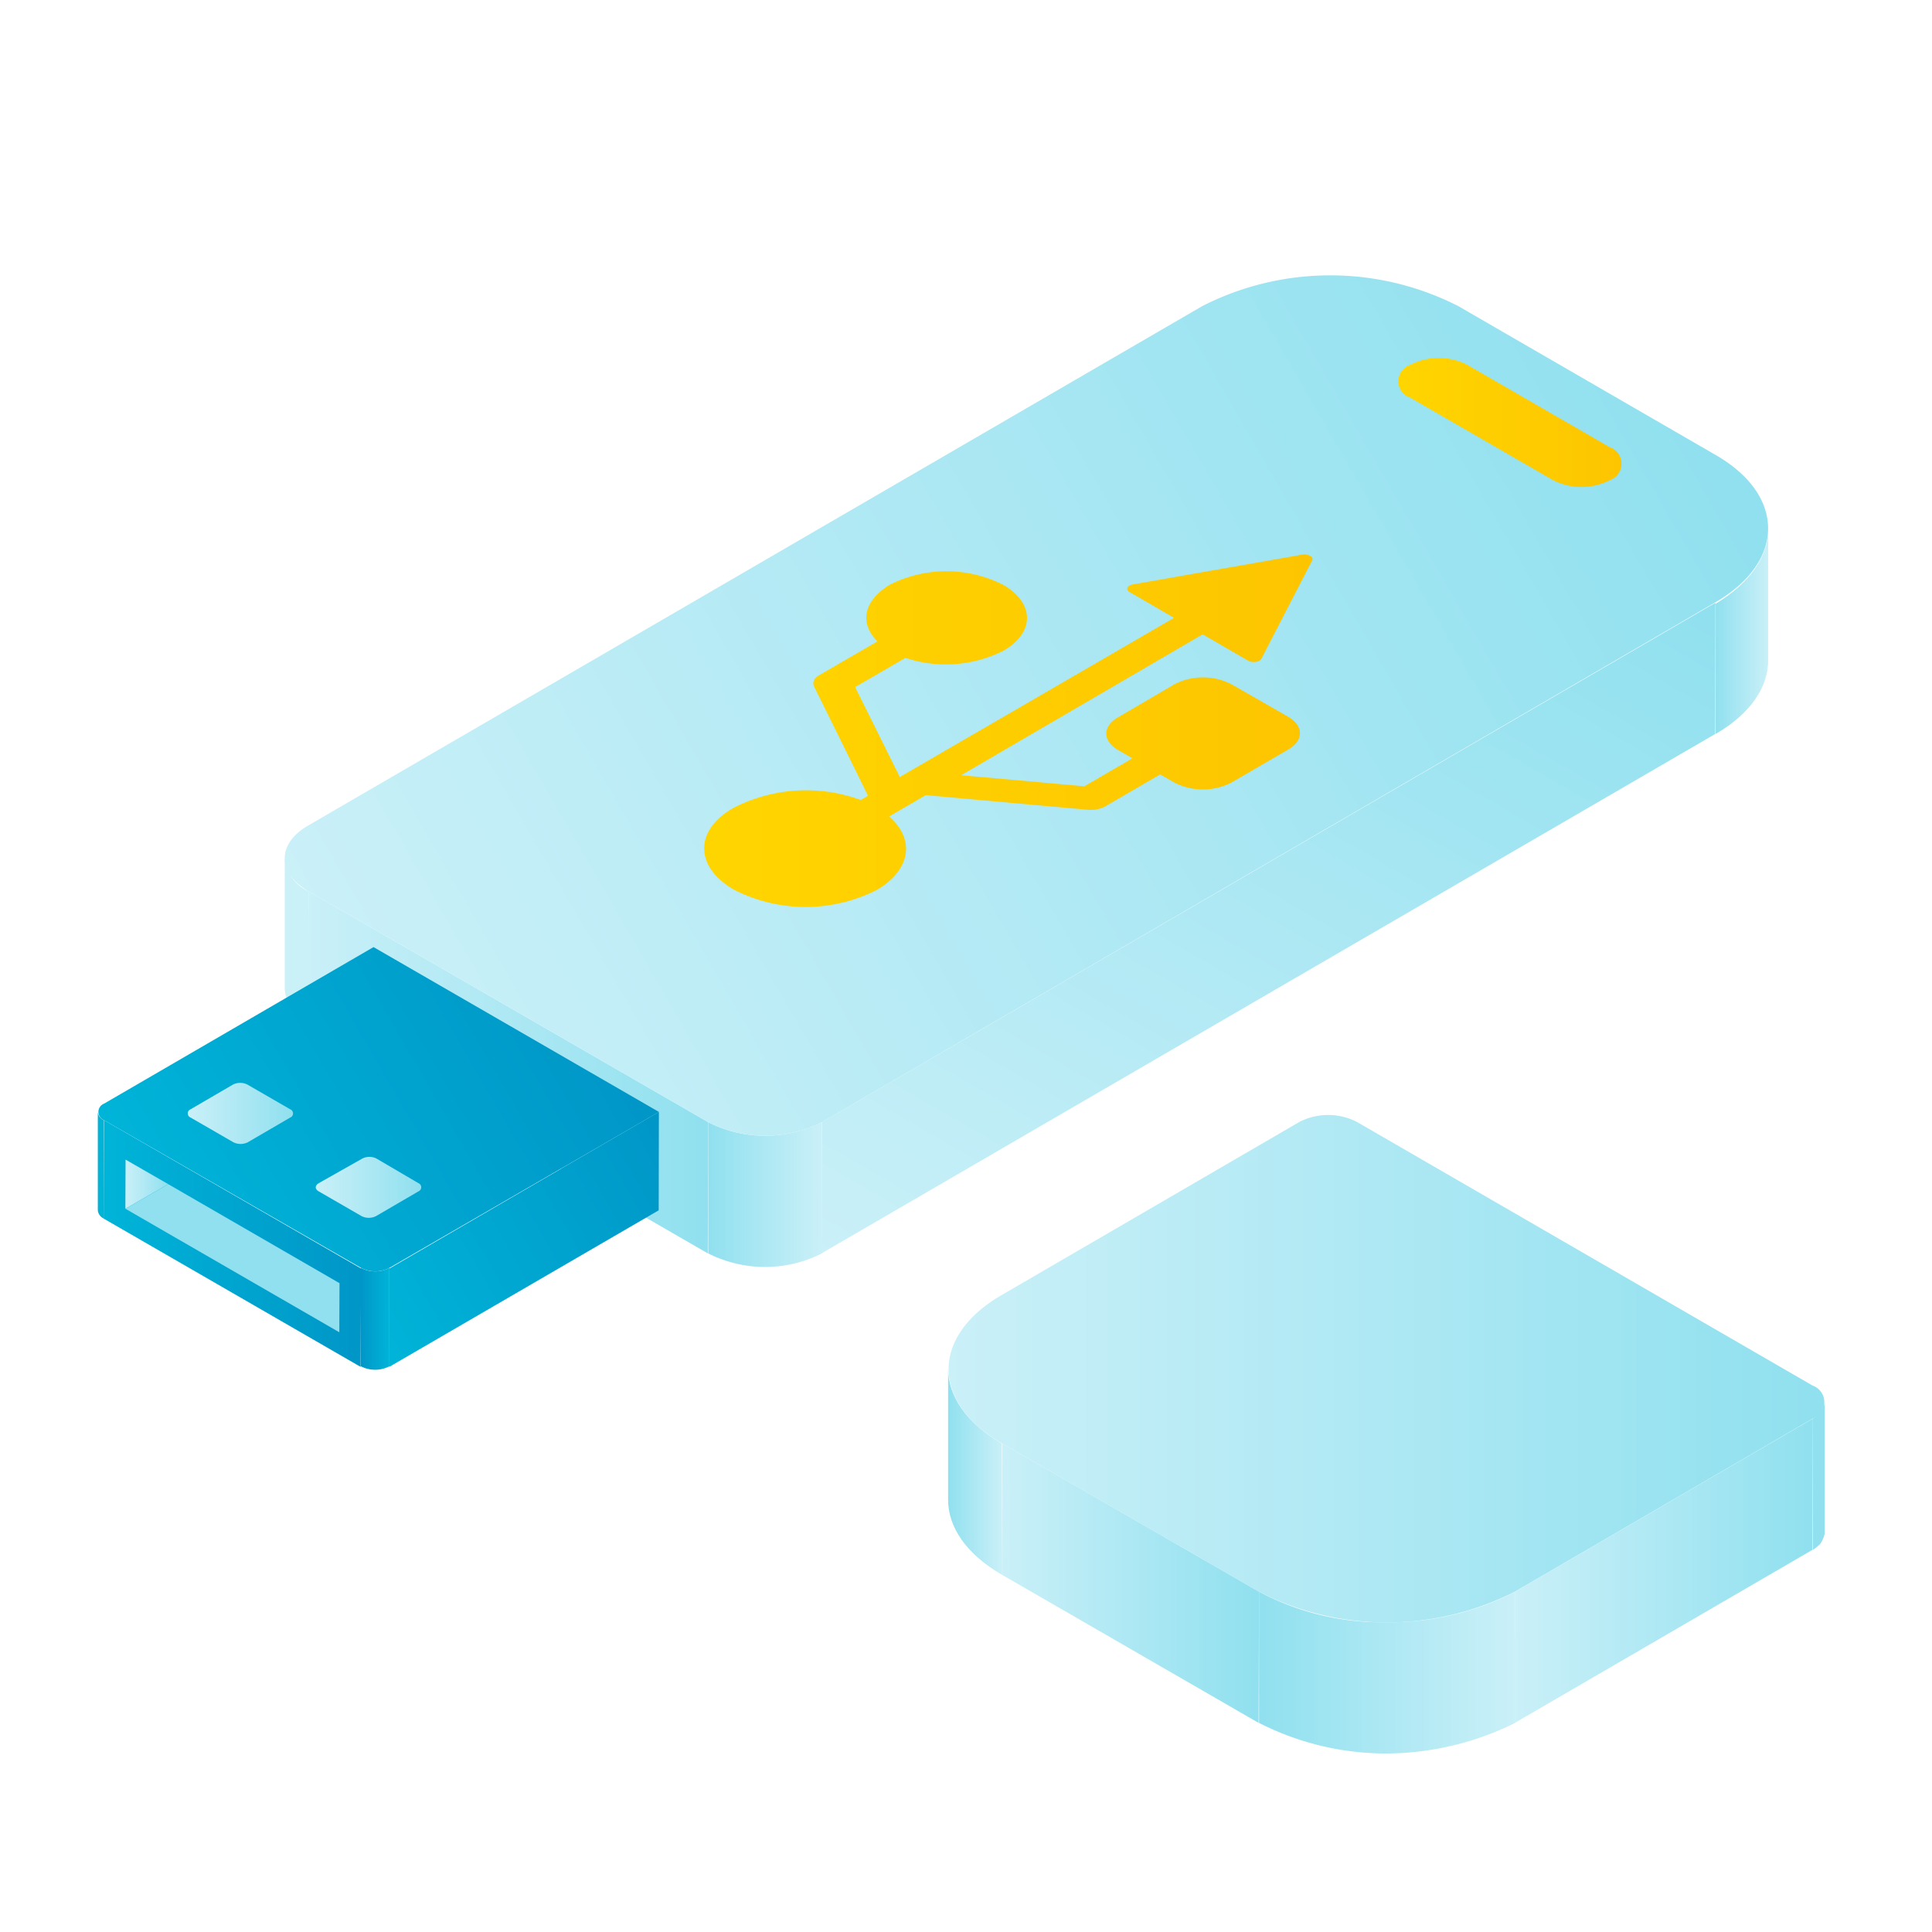 <svg xmlns="http://www.w3.org/2000/svg" xmlns:xlink="http://www.w3.org/1999/xlink" viewBox="0 0 96 96"><defs><style>.cls-1{fill:url(#linear-gradient);}.cls-2{fill:#caf0f8;}.cls-3{fill:url(#linear-gradient-2);}.cls-4{fill:url(#linear-gradient-3);}.cls-5{fill:url(#linear-gradient-4);}.cls-6{fill:url(#linear-gradient-5);}.cls-7{fill:#00b4d8;}.cls-8{fill:url(#linear-gradient-6);}.cls-9{fill:url(#linear-gradient-7);}.cls-10{fill:url(#linear-gradient-8);}.cls-11{fill:url(#linear-gradient-9);}.cls-12{fill:url(#linear-gradient-10);}.cls-13{fill:url(#linear-gradient-11);}.cls-14{fill:#90e0ef;}.cls-15{fill:url(#linear-gradient-12);}.cls-16{fill:url(#linear-gradient-13);}.cls-17{fill:url(#linear-gradient-14);}.cls-18{fill:url(#linear-gradient-15);}.cls-19{fill:url(#linear-gradient-16);}.cls-20{fill:url(#linear-gradient-17);}.cls-21{fill:url(#linear-gradient-18);}.cls-22{fill:url(#linear-gradient-19);}</style><linearGradient id="linear-gradient" x1="87.86" y1="31.38" x2="85.23" y2="31.38" gradientUnits="userSpaceOnUse"><stop offset="0" stop-color="#caf0f8"/><stop offset="1" stop-color="#90e0ef"/></linearGradient><linearGradient id="linear-gradient-2" x1="50.48" y1="67.85" x2="75.59" y2="24.37" xlink:href="#linear-gradient"/><linearGradient id="linear-gradient-3" x1="15.31" y1="53.28" x2="35.19" y2="53.28" xlink:href="#linear-gradient"/><linearGradient id="linear-gradient-4" x1="40.84" y1="59.35" x2="35.17" y2="59.35" xlink:href="#linear-gradient"/><linearGradient id="linear-gradient-5" x1="19.91" y1="53.01" x2="82.82" y2="16.69" xlink:href="#linear-gradient"/><linearGradient id="linear-gradient-6" x1="18.27" y1="66.07" x2="33.81" y2="57.1" gradientUnits="userSpaceOnUse"><stop offset="0" stop-color="#00b4d8"/><stop offset="1" stop-color="#0096c7"/></linearGradient><linearGradient id="linear-gradient-7" x1="5.15" y1="61.79" x2="17.94" y2="61.79" xlink:href="#linear-gradient-6"/><linearGradient id="linear-gradient-8" x1="19.35" y1="65.56" x2="17.92" y2="65.56" xlink:href="#linear-gradient-6"/><linearGradient id="linear-gradient-9" x1="8.26" y1="61.22" x2="29.2" y2="49.13" xlink:href="#linear-gradient-6"/><linearGradient id="linear-gradient-10" x1="9.32" y1="55.33" x2="14.57" y2="55.33" xlink:href="#linear-gradient"/><linearGradient id="linear-gradient-11" x1="15.69" y1="59" x2="20.94" y2="59" xlink:href="#linear-gradient"/><linearGradient id="linear-gradient-12" x1="49.79" y1="73.12" x2="47.11" y2="73.12" xlink:href="#linear-gradient"/><linearGradient id="linear-gradient-13" x1="75.27" y1="78.05" x2="90.08" y2="78.05" xlink:href="#linear-gradient"/><linearGradient id="linear-gradient-14" x1="49.77" y1="78.66" x2="62.56" y2="78.66" xlink:href="#linear-gradient"/><linearGradient id="linear-gradient-15" x1="75.28" y1="83.11" x2="62.54" y2="83.11" xlink:href="#linear-gradient"/><linearGradient id="linear-gradient-16" x1="47.13" y1="68.01" x2="90.67" y2="68.01" xlink:href="#linear-gradient"/><linearGradient id="linear-gradient-17" x1="35.02" y1="36.31" x2="65.22" y2="36.31" gradientUnits="userSpaceOnUse"><stop offset="0" stop-color="#ffd500"/><stop offset="1" stop-color="#fdc500"/></linearGradient><linearGradient id="linear-gradient-18" x1="69.45" y1="21" x2="80.55" y2="21" xlink:href="#linear-gradient-17"/><linearGradient id="linear-gradient-19" x1="6.23" y1="58.84" x2="8.36" y2="58.84" xlink:href="#linear-gradient"/></defs><g id="Layer_4" data-name="Layer 4"><path class="cls-1" d="M87.86,26.29l0,6.52c0,1.33-.87,2.65-2.61,3.66V30C87,28.94,87.86,27.62,87.86,26.29Z"/><path class="cls-2" d="M15.33,44.29l0,6.52a2,2,0,0,1-1.18-1.65V42.63a2,2,0,0,0,1.19,1.66"/><polygon class="cls-3" points="85.24 29.95 85.23 36.47 40.82 62.28 40.84 55.76 85.24 29.95"/><polygon class="cls-4" points="35.19 55.76 35.17 62.28 15.31 50.81 15.33 44.29 35.19 55.76"/><path class="cls-5" d="M40.84,55.76l0,6.52a6.25,6.25,0,0,1-5.65,0l0-6.52A6.25,6.25,0,0,0,40.84,55.76Z"/><path class="cls-6" d="M85.2,22.58c3.53,2,3.55,5.33,0,7.37L40.84,55.76a6.25,6.25,0,0,1-5.65,0L15.33,44.29c-1.57-.91-1.58-2.38,0-3.28l44.41-25.8a14,14,0,0,1,12.72,0Z"/><path class="cls-7" d="M4.86,60.14V55.25a.49.49,0,0,0,.3.41l0,4.89A.5.5,0,0,1,4.86,60.14Z"/><polygon class="cls-8" points="32.74 55.25 32.73 60.14 19.34 67.92 19.35 63.03 32.74 55.25"/><polygon class="cls-9" points="17.94 63.03 17.92 67.92 5.15 60.55 5.17 55.66 17.94 63.03"/><path class="cls-10" d="M19.35,63v4.89a1.55,1.55,0,0,1-1.42,0l0-4.89A1.53,1.53,0,0,0,19.35,63Z"/><path class="cls-11" d="M32.74,55.25,19.35,63a1.53,1.53,0,0,1-1.41,0L5.17,55.66a.44.44,0,0,1,0-.82l13.39-7.78Z"/><path class="cls-12" d="M14.42,55.12a.22.22,0,0,1,0,.41l-2.11,1.23a.81.81,0,0,1-.71,0L9.47,55.53a.22.22,0,0,1,0-.41l2.11-1.23a.8.8,0,0,1,.71,0Z"/><path class="cls-13" d="M20.79,58.79a.22.22,0,0,1,0,.41l-2.11,1.23a.8.8,0,0,1-.71,0L15.84,59.2c-.2-.11-.2-.29,0-.41L18,57.57a.77.77,0,0,1,.71,0Z"/><path class="cls-14" d="M90.44,70.2a2.47,2.47,0,0,1-.36.29l0,6.52a1.94,1.94,0,0,0,.36-.29,1.4,1.4,0,0,0,.23-.52l0-6.52A1.15,1.15,0,0,1,90.44,70.2Z"/><path class="cls-15" d="M47.11,74.52l0-6.52c0,1.35.88,2.69,2.66,3.72l0,6.52C48,77.21,47.11,75.87,47.11,74.52Z"/><polygon class="cls-16" points="90.08 70.49 90.06 77.01 75.27 85.61 75.28 79.09 90.08 70.49"/><polygon class="cls-17" points="62.56 79.09 62.54 85.61 49.77 78.24 49.79 71.72 62.56 79.09"/><path class="cls-18" d="M68.88,80.61a13,13,0,0,1-6.32-1.52l0,6.52a13.9,13.9,0,0,0,6.32,1.52,14.56,14.56,0,0,0,6.41-1.52V79.09A13.59,13.59,0,0,1,68.88,80.61Z"/><path class="cls-19" d="M90.07,68.85a.87.87,0,0,1,0,1.64l-14.8,8.6a14,14,0,0,1-12.72,0L49.79,71.72c-3.53-2-3.55-5.34,0-7.38l14.79-8.6a3.14,3.14,0,0,1,2.83,0Z"/><path class="cls-20" d="M65.1,27.62c.1.06.15.14.1.23l-2.52,4.88c-.08.17-.45.22-.66.1l-2.26-1.31-12,7,6.12.55,2.39-1.39-.71-.41c-.78-.45-.79-1.18,0-1.63L58.36,34a3.1,3.1,0,0,1,2.83,0L64,35.61c.79.46.79,1.19,0,1.64l-2.82,1.64a3.11,3.11,0,0,1-2.82,0l-.71-.41-2.75,1.6a1.53,1.53,0,0,1-.81.16L46,39.51l-1.82,1.06c1.3,1.13,1.09,2.65-.61,3.65a7.82,7.82,0,0,1-7.08,0c-2-1.14-2-3,0-4.1a7.9,7.9,0,0,1,6.28-.37l.36-.21c-.59-1.21-2.68-5.43-2.69-5.45-.07-.18,0-.38.25-.53l2.91-1.69c-.9-.89-.71-2,.6-2.81a6.25,6.25,0,0,1,5.65,0c1.57.91,1.58,2.38,0,3.28a6.36,6.36,0,0,1-4.86.35l-2.5,1.45,2.22,4.47L58.34,30.7l-2.21-1.28c-.22-.12-.12-.33.16-.38l8.41-1.48A.62.62,0,0,1,65.1,27.62Z"/><path class="cls-21" d="M80,22.23l-7.09-4.1a3.12,3.12,0,0,0-2.84,0,.86.86,0,0,0,0,1.63l7.1,4.1a3.11,3.11,0,0,0,2.82,0,.87.87,0,0,0,0-1.64"/><polyline class="cls-22" points="8.36 58.84 6.24 57.62 6.23 60.06 8.36 58.84"/><polyline class="cls-14" points="16.87 63.76 8.36 58.84 6.23 60.06 16.86 66.2 16.87 63.76"/></g></svg>